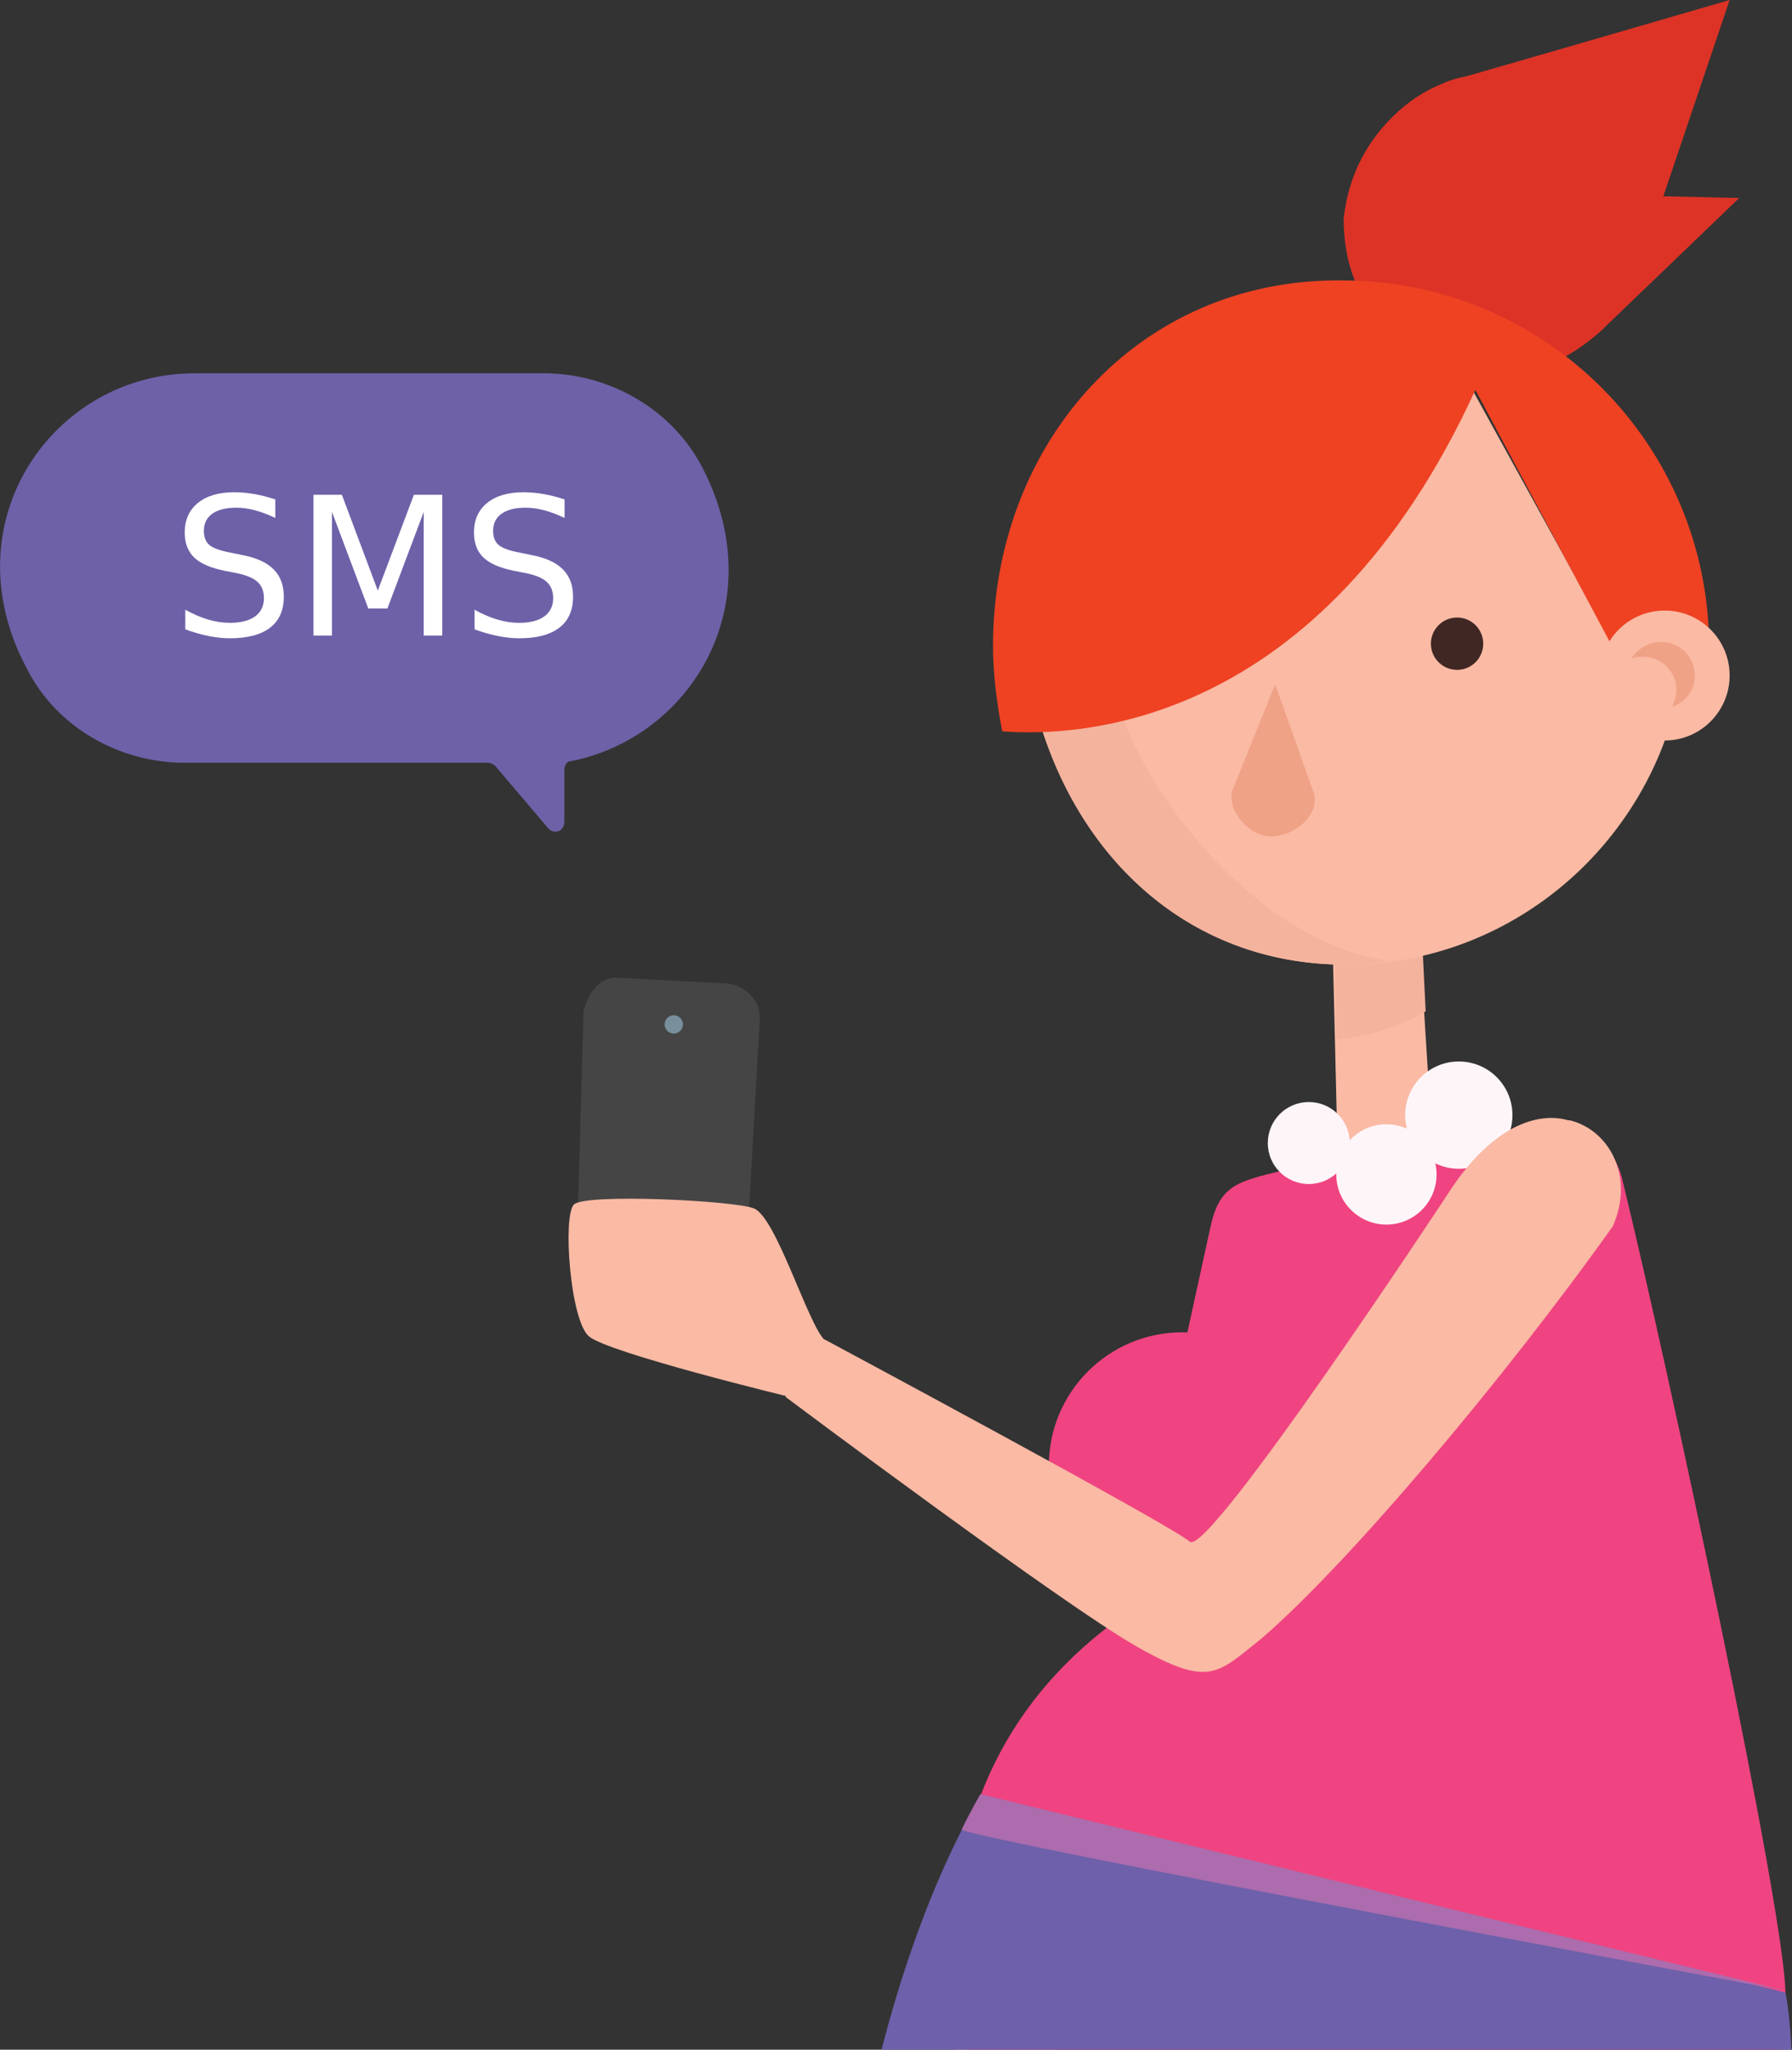 <svg xmlns="http://www.w3.org/2000/svg" width="410.9" height="470">
  <rect width="100%" height="100%" fill="#333333" stroke="none"/>
  <ellipse ry="20.4" rx="198.3" cy="1064.1" cx="303" fill="#1a9c5e"/>
  <path fill="#efb39d" d="M220.1 677.3l-1.3-234.4 61.3 73.2-26.4 156.6"/>
  <path fill="#f0a286" d="M219.2 533.5V548l54.1 13.2 2.9-19.6"/>
  <path d="M196.7 768.4l37 212.3 2.1 20.4 6.4 46.4 20.4-5.1-22.5-62.5L255 671l-34.5 6-18.3 40.4c-6.8 16.5-8.9 34-5.5 51z" fill="#efb39d"/>
  <path fill="#fabaa4" d="M329 271l-3.8-60.4-19.6 7.2 1.3 54.5"/>
  <path d="M306.4 238.3l-.4-23.4 20-1.3.9 18.3c-9.8 5.9-20.5 6.4-20.5 6.4z" fill="#f4b39d"/>
  <path fill="#fabaa4" d="M269.4 707.1l124.3-208.5-82.2 6-78.2 191"/>
  <path fill="#f0a286" d="M295.4 544.6l-9.4 21.3 56.2 17.8 11.9-18.7"/>
  <circle r="30.6" cy="336.1" cx="271.1" fill="#ef4481"/>
  <path d="M308.1 50.2c0 9.8 3 18.3 9.8 24.7 6.8 6.8 14.9 10.6 24.3 10.6 4.7 0 8.9-.4 13.2-2.1 4.3-1.7 8.1-4.3 11.9-7.7l.9-.9 30.6-29.4-17.4-.4 15.2-45L357 11.5l-20.8 6c-2.1.4-3.8.9-5.5 1.7-4.3 1.7-8.1 4.3-11.5 7.7-6.4 6.3-10.2 14.4-11.1 23.3z" fill="#dc3326"/>
  <path d="M141.8 224.2l24.7 1.3c4.7.4 8.1 4.3 7.7 8.5l-3.4 60.4c-.4 4.3-4.3 7.7-8.5 7.2l-23-1.3c-4.3-.4-7.2-3.8-7.2-8.1l1.7-60.4c1.2-4.6 4.2-8 8-7.6z" fill="#454545"/>
  <path d="M181.4 320.4s-42.1-10.2-46.4-14c-4.3-3.8-6-27.7-3.4-30.2 2.6-2.6 37-.9 41.3.9 5.1 2.1 12.3 26.4 16.2 30.2" fill="#fabaa4"/>
  <circle r="2.1" cy="234.9" cx="154.5" fill="#78909c"/>
  <path d="M218.8 449.7c1.3 48.9 40.4 89.3 89.3 92.3 55.3 3.8 101.3-29.8 101.3-84.7 0-18.7-27.2-145.1-37.4-186.8-2.1-8.9-9.4-12.3-18.3-12.3l-59.6 10.2c-10.6 2.6-14.5 3.4-16.6 13.2l-18.7 85.5-1.3 3.4c-25.5 18-39.6 44.8-38.7 79.2z" fill="#ef4481"/>
  <path fill="#be71ae" d="M360 1069.6l52.4-5.1 7.6-33.6 11.1-8.1-3.4-17.4-7.7-2.2-11.4 47.3-20 1.7M292 1060.3l-56.2-3.4-5.5-30.3-7.7-7.2 2.2-11 6.8-7.3 10.2 46.8 24.6-5.1"/>
  <path d="M227.7 715.6c2.1 9.4 170.6 294.4 170.6 294.4l-5.1 42.5 15.7-1.7 7.7-47.2-12.8-8.9S348.1 802.8 333.6 762c-11.5-31.9-64.2-55.3-64.2-55.3l-35.7-11.1c-.4 0-7.7 11.1-6 20z" fill="#fabaa4"/>
  <path d="M192.4 531.4c23.8 4.7 85.1 8.5 196.6 57.4 30.2-88.9 20.4-131.9 20.4-131.9l-184.7-44.7c.1-.3-26.8 41.3-32.3 119.2z" fill="#6e60aa"/>
  <path d="M237.1 160.8c8.5 34.5 34.5 60.4 71.5 60.4 41.7 0 75.7-33.2 77.9-74.5l-22.5-9.4-27.2-49.4c-32.5 72.9-84.4 73.8-99.7 72.9z" fill="#fabaa4"/>
  <path d="M237.1 160.8c8.5 34.5 34.5 60.4 71.5 60.4 3.4 0 6.4-.4 9.8-.9-31.9-4.3-59.1-43-62.1-60.8-8.1 1.3-15.4 1.3-19.2 1.3z" fill="#f4b39d"/>
  <path d="M227.7 148.1c0 6.8.9 13.2 2.1 19.6 17 1.3 72.8-.4 108.5-78.3l34.5 64.7 19.1-1.3v-4.3c0-46.4-37.4-84.2-84.2-84.2-46.8-.5-80 37.4-80 83.8z" fill="#ee4223"/>
  <circle r="6" cy="147.6" cx="334.1" fill="#3f2723"/>
  <circle r="14.9" cy="154.9" cx="381.7" fill="#fabaa4"/>
  <circle r="12.3" cy="255.7" cx="334.5" fill="#fef5f9"/>
  <circle r="11.5" cy="269.3" cx="317.9" fill="#fef5f9"/>
  <circle r="9.4" cy="262.1" cx="300.1" fill="#fef5f9"/>
  <path d="M369.8 281.2c5.1-11.5-.9-22.1-9.8-24.3h-.4c-5.5-1.7-16.6-.4-27.7 17 0 0-54.9 83.4-59.1 79.6-4.3-3.8-83.8-46.4-83.8-46.4l-8.9 13.2s64.2 48.1 80.8 57.4c16.6 9.4 18.3 6 28.5-2.1 19.6-16.9 55.3-59.1 80.4-94.4z" fill="#fabaa4"/>
  <path d="M282.6 181.2c-1.3 4.7 3.8 10.6 8.9 10.6 5.1 0 11.1-4.7 9.8-9.8l-8.9-25.1-9.8 24.3z" fill="#f0a286"/>
  <path fill="#ede6f3" d="M394.5 1010.1L265.2 787.5l72.7-36.1 70.2 243.8 12.8 8.5-9.8 51.9-22.1-3M190.3 783.7l43.4 197.4-2.1 20 10.2 46.8 24.6-5.1-22.1-62.5 13.2-191.5"/>
  <path d="M388.6 154.9c0 3.4-2.1 6-5.1 7.2.4-1.3.9-2.6.9-3.8 0-4.3-3.4-7.7-7.7-7.7-.9 0-1.7 0-2.6.4 1.3-2.1 3.8-3.8 6.8-3.8 4.3 0 7.7 3.4 7.7 7.7z" fill="#f0a286"/>
  <path d="M220.5 419.5c2.1-4.3 4.3-8.1 4.3-8.1l184.7 45.1c-.1 0-189.4-35.3-189-37z" fill="#ac6cad"/>
  <path d="M6.1 153.2c6.8 13.6 21.3 21.7 36.2 21.7H112c.4 0 1.3.4 1.7.9l11.9 14c1.3 1.7 3.8.9 3.8-1.3v-11.9c0-.9.4-2.1 1.7-2.1 27.2-5.5 46-35.7 30.2-66.8-6.8-13.6-21.3-22.1-36.6-22.1h-80c-32.3-.1-56.5 34-38.6 67.6z" fill="#6e61a8"/>
  <path d="M63.13 114.515v4.258c-1.657-.792-3.22-1.383-4.69-1.772-1.47-.388-2.89-.583-4.26-.583-2.377 0-4.215.46-5.512 1.384-1.282.923-1.924 2.234-1.924 3.935 0 1.427.425 2.508 1.276 3.243.864.72 2.493 1.304 4.885 1.75l2.638.54c3.257.62 5.656 1.716 7.198 3.287 1.558 1.556 2.336 3.646 2.336 6.27 0 3.126-1.052 5.497-3.156 7.11-2.09 1.615-5.16 2.423-9.21 2.423-1.527 0-3.156-.173-4.885-.52-1.715-.345-3.495-.857-5.34-1.534v-4.497c1.773.995 3.51 1.744 5.21 2.25 1.7.503 3.373.755 5.016.755 2.494 0 4.418-.49 5.773-1.47 1.354-.98 2.032-2.378 2.032-4.194 0-1.585-.49-2.824-1.47-3.718-.966-.893-2.558-1.564-4.778-2.01l-2.66-.52c-3.256-.648-5.612-1.664-7.068-3.047-1.456-1.384-2.184-3.308-2.184-5.772 0-2.853 1-5.1 3.005-6.744 2.018-1.643 4.793-2.464 8.323-2.464 1.514 0 3.056.137 4.627.41 1.57.274 3.177.685 4.82 1.233M71.886 113.455h6.507l8.236 21.964 8.278-21.965h6.507v32.276h-4.258v-28.34l-8.323 22.136h-4.388l-8.323-22.136v28.34h-4.237v-32.275M129.454 114.515v4.258c-1.658-.792-3.22-1.383-4.69-1.772-1.47-.388-2.89-.583-4.26-.583-2.378 0-4.216.46-5.513 1.384-1.28.923-1.923 2.234-1.923 3.935 0 1.427.426 2.508 1.276 3.243.865.72 2.493 1.304 4.885 1.75l2.638.54c3.257.62 5.656 1.716 7.198 3.287 1.557 1.556 2.335 3.646 2.335 6.27 0 3.126-1.053 5.497-3.157 7.11-2.09 1.615-5.16 2.423-9.21 2.423-1.527 0-3.155-.173-4.885-.52-1.715-.345-3.495-.857-5.34-1.534v-4.497c1.773.995 3.51 1.744 5.21 2.25 1.7.503 3.373.755 5.016.755 2.493 0 4.417-.49 5.772-1.47 1.354-.98 2.032-2.378 2.032-4.194 0-1.585-.49-2.824-1.47-3.718-.966-.893-2.558-1.564-4.778-2.01l-2.66-.52c-3.256-.648-5.612-1.664-7.068-3.047-1.455-1.384-2.183-3.308-2.183-5.772 0-2.853 1-5.1 3.004-6.744 2.017-1.643 4.792-2.464 8.323-2.464 1.513 0 3.055.137 4.626.41 1.57.274 3.178.685 4.82 1.233" fill="#fff"/>
</svg>